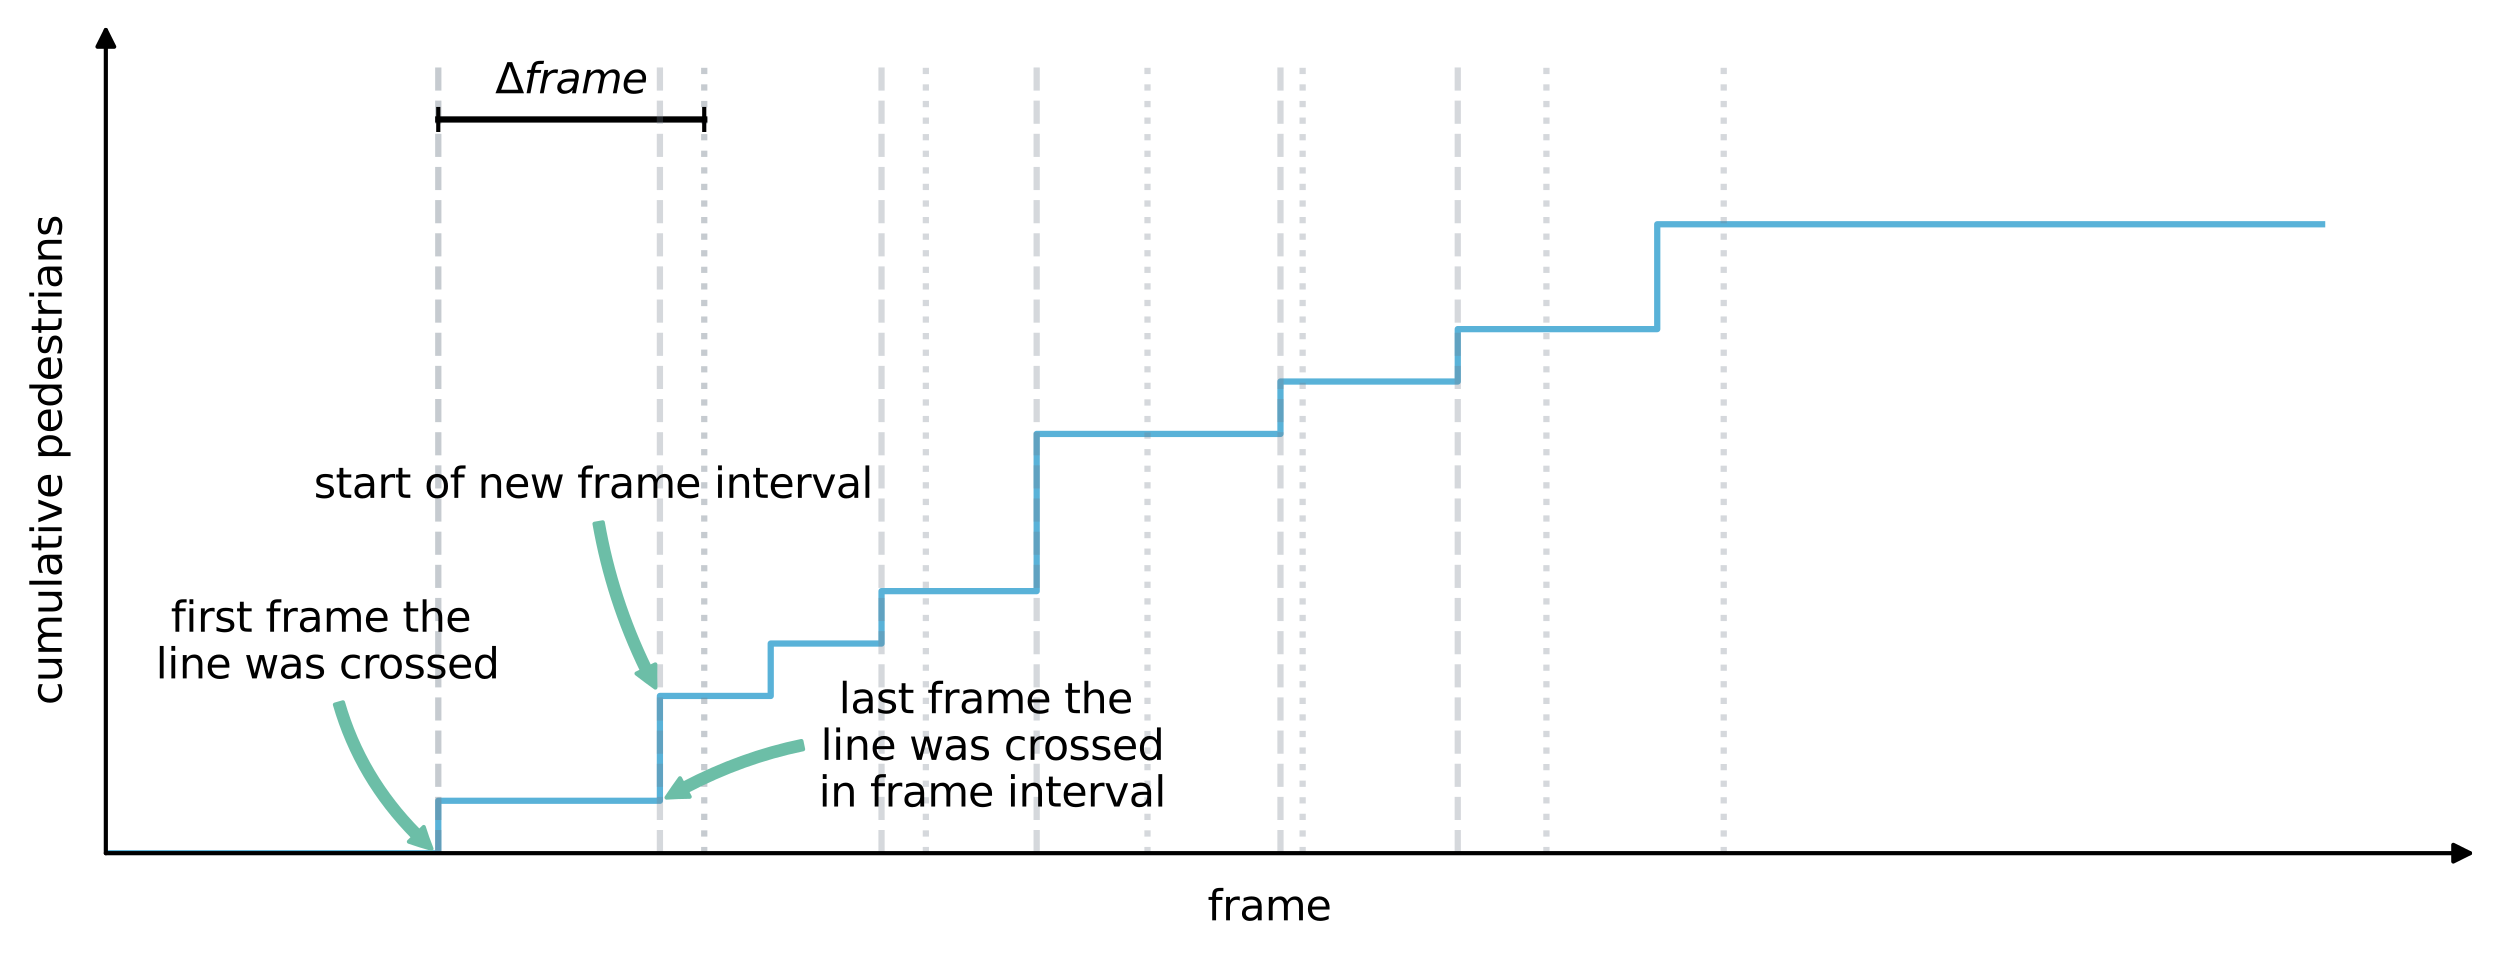 <?xml version="1.0" encoding="utf-8" standalone="no"?>
<!DOCTYPE svg PUBLIC "-//W3C//DTD SVG 1.1//EN"
  "http://www.w3.org/Graphics/SVG/1.1/DTD/svg11.dtd">
<svg xmlns:xlink="http://www.w3.org/1999/xlink" width="599.46pt" height="229.956pt" viewBox="0 0 599.46 229.956" xmlns="http://www.w3.org/2000/svg" version="1.1">
 <defs>
  <style type="text/css">*{stroke-linejoin: round; stroke-linecap: butt}</style>
 </defs>
 <g id="figure_1">
  <g id="patch_1">
   <path d="M 0 229.956
L 599.46 229.956
L 599.46 0
L 0 0
z
" style="fill: #ffffff"/>
  </g>
  <g id="axes_1">
   <g id="patch_2">
    <path d="M 25.378 204.578
L 583.378 204.578
L 583.378 16.082
L 25.378 16.082
z
" style="fill: #ffffff"/>
   </g>
   <g id="line2d_1">
    <path d="M 25.378 204.578
L 105.092 204.578
L 105.092 192.012
L 158.235 192.012
L 158.235 166.879
L 184.807 166.879
L 184.807 154.312
L 211.378 154.312
L 211.378 141.746
L 248.578 141.746
L 248.578 104.047
L 307.035 104.047
L 307.035 91.48
L 349.55 91.48
L 349.55 78.914
L 397.378 78.914
L 397.378 53.781
L 556.807 53.781
" clip-path="url(#pab91cba92c)" style="fill: none; stroke: #59b2d8; stroke-width: 1.5; stroke-linecap: square"/>
   </g>
   <g id="line2d_2">
    <path d="M 105.092 204.578
L 105.092 -1
" clip-path="url(#pab91cba92c)" style="fill: none; stroke-dasharray: 5.55,2.4; stroke-dashoffset: 0; stroke: #727d8b; stroke-opacity: 0.4; stroke-width: 1.5"/>
   </g>
   <g id="line2d_3">
    <path d="M 168.864 204.578
L 168.864 -1
" clip-path="url(#pab91cba92c)" style="fill: none; stroke-dasharray: 1.5,2.475; stroke-dashoffset: 0; stroke: #727d8b; stroke-opacity: 0.4; stroke-width: 1.5"/>
   </g>
   <g id="line2d_4">
    <path d="M 105.092 28.648
L 168.864 28.648
" clip-path="url(#pab91cba92c)" style="fill: none; stroke: #000000; stroke-width: 1.5; stroke-linecap: square"/>
    <defs>
     <path id="m30f5988ac1" d="M 0 3
L 0 -3
" style="stroke: #000000"/>
    </defs>
    <g clip-path="url(#pab91cba92c)">
     <use xlink:href="#m30f5988ac1" x="105.092" y="28.648" style="stroke: #000000"/>
     <use xlink:href="#m30f5988ac1" x="168.864" y="28.648" style="stroke: #000000"/>
    </g>
   </g>
   <g id="line2d_5">
    <path d="M 158.235 204.578
L 158.235 -1
" clip-path="url(#pab91cba92c)" style="fill: none; stroke-dasharray: 5.55,2.4; stroke-dashoffset: 0; stroke: #727d8b; stroke-opacity: 0.3; stroke-width: 1.5"/>
   </g>
   <g id="line2d_6">
    <path d="M 222.007 204.578
L 222.007 -1
" clip-path="url(#pab91cba92c)" style="fill: none; stroke-dasharray: 1.5,2.475; stroke-dashoffset: 0; stroke: #727d8b; stroke-opacity: 0.3; stroke-width: 1.5"/>
   </g>
   <g id="line2d_7">
    <path d="M 211.378 204.578
L 211.378 -1
" clip-path="url(#pab91cba92c)" style="fill: none; stroke-dasharray: 5.55,2.4; stroke-dashoffset: 0; stroke: #727d8b; stroke-opacity: 0.3; stroke-width: 1.5"/>
   </g>
   <g id="line2d_8">
    <path d="M 275.15 204.578
L 275.15 -1
" clip-path="url(#pab91cba92c)" style="fill: none; stroke-dasharray: 1.5,2.475; stroke-dashoffset: 0; stroke: #727d8b; stroke-opacity: 0.3; stroke-width: 1.5"/>
   </g>
   <g id="line2d_9">
    <path d="M 248.578 204.578
L 248.578 -1
" clip-path="url(#pab91cba92c)" style="fill: none; stroke-dasharray: 5.55,2.4; stroke-dashoffset: 0; stroke: #727d8b; stroke-opacity: 0.3; stroke-width: 1.5"/>
   </g>
   <g id="line2d_10">
    <path d="M 312.35 204.578
L 312.35 -1
" clip-path="url(#pab91cba92c)" style="fill: none; stroke-dasharray: 1.5,2.475; stroke-dashoffset: 0; stroke: #727d8b; stroke-opacity: 0.3; stroke-width: 1.5"/>
   </g>
   <g id="line2d_11">
    <path d="M 307.035 204.578
L 307.035 -1
" clip-path="url(#pab91cba92c)" style="fill: none; stroke-dasharray: 5.55,2.4; stroke-dashoffset: 0; stroke: #727d8b; stroke-opacity: 0.3; stroke-width: 1.5"/>
   </g>
   <g id="line2d_12">
    <path d="M 370.807 204.578
L 370.807 -1
" clip-path="url(#pab91cba92c)" style="fill: none; stroke-dasharray: 1.5,2.475; stroke-dashoffset: 0; stroke: #727d8b; stroke-opacity: 0.3; stroke-width: 1.5"/>
   </g>
   <g id="line2d_13">
    <path d="M 349.55 204.578
L 349.55 -1
" clip-path="url(#pab91cba92c)" style="fill: none; stroke-dasharray: 5.55,2.4; stroke-dashoffset: 0; stroke: #727d8b; stroke-opacity: 0.3; stroke-width: 1.5"/>
   </g>
   <g id="line2d_14">
    <path d="M 413.321 204.578
L 413.321 -1
" clip-path="url(#pab91cba92c)" style="fill: none; stroke-dasharray: 1.5,2.475; stroke-dashoffset: 0; stroke: #727d8b; stroke-opacity: 0.3; stroke-width: 1.5"/>
   </g>
   <g id="mpl_toolkits.axisartist.axis_artist_1">
    <g id="patch_3">
     <path d="M 25.378 204.578
L 583.378 204.578
L 592.26 204.578
" style="fill: none; stroke: #000000; stroke-linecap: round"/>
     <path d="M 588.26 202.578
L 592.26 204.578
L 588.26 206.578
z
" style="stroke: #000000; stroke-linecap: round"/>
    </g>
    <g id="text_1">
     <!-- frame -->
     <g transform="translate(289.552 220.676) scale(0.1 -0.1)">
      <defs>
       <path id="DejaVuSans-66" d="M 2375 4863
L 2375 4384
L 1825 4384
Q 1516 4384 1395 4259
Q 1275 4134 1275 3809
L 1275 3500
L 2222 3500
L 2222 3053
L 1275 3053
L 1275 0
L 697 0
L 697 3053
L 147 3053
L 147 3500
L 697 3500
L 697 3744
Q 697 4328 969 4595
Q 1241 4863 1831 4863
L 2375 4863
z
" transform="scale(0.016)"/>
       <path id="DejaVuSans-72" d="M 2631 2963
Q 2534 3019 2420 3045
Q 2306 3072 2169 3072
Q 1681 3072 1420 2755
Q 1159 2438 1159 1844
L 1159 0
L 581 0
L 581 3500
L 1159 3500
L 1159 2956
Q 1341 3275 1631 3429
Q 1922 3584 2338 3584
Q 2397 3584 2469 3576
Q 2541 3569 2628 3553
L 2631 2963
z
" transform="scale(0.016)"/>
       <path id="DejaVuSans-61" d="M 2194 1759
Q 1497 1759 1228 1600
Q 959 1441 959 1056
Q 959 750 1161 570
Q 1363 391 1709 391
Q 2188 391 2477 730
Q 2766 1069 2766 1631
L 2766 1759
L 2194 1759
z
M 3341 1997
L 3341 0
L 2766 0
L 2766 531
Q 2569 213 2275 61
Q 1981 -91 1556 -91
Q 1019 -91 701 211
Q 384 513 384 1019
Q 384 1609 779 1909
Q 1175 2209 1959 2209
L 2766 2209
L 2766 2266
Q 2766 2663 2505 2880
Q 2244 3097 1772 3097
Q 1472 3097 1187 3025
Q 903 2953 641 2809
L 641 3341
Q 956 3463 1253 3523
Q 1550 3584 1831 3584
Q 2591 3584 2966 3190
Q 3341 2797 3341 1997
z
" transform="scale(0.016)"/>
       <path id="DejaVuSans-6d" d="M 3328 2828
Q 3544 3216 3844 3400
Q 4144 3584 4550 3584
Q 5097 3584 5394 3201
Q 5691 2819 5691 2113
L 5691 0
L 5113 0
L 5113 2094
Q 5113 2597 4934 2840
Q 4756 3084 4391 3084
Q 3944 3084 3684 2787
Q 3425 2491 3425 1978
L 3425 0
L 2847 0
L 2847 2094
Q 2847 2600 2669 2842
Q 2491 3084 2119 3084
Q 1678 3084 1418 2786
Q 1159 2488 1159 1978
L 1159 0
L 581 0
L 581 3500
L 1159 3500
L 1159 2956
Q 1356 3278 1631 3431
Q 1906 3584 2284 3584
Q 2666 3584 2933 3390
Q 3200 3197 3328 2828
z
" transform="scale(0.016)"/>
       <path id="DejaVuSans-65" d="M 3597 1894
L 3597 1613
L 953 1613
Q 991 1019 1311 708
Q 1631 397 2203 397
Q 2534 397 2845 478
Q 3156 559 3463 722
L 3463 178
Q 3153 47 2828 -22
Q 2503 -91 2169 -91
Q 1331 -91 842 396
Q 353 884 353 1716
Q 353 2575 817 3079
Q 1281 3584 2069 3584
Q 2775 3584 3186 3129
Q 3597 2675 3597 1894
z
M 3022 2063
Q 3016 2534 2758 2815
Q 2500 3097 2075 3097
Q 1594 3097 1305 2825
Q 1016 2553 972 2059
L 3022 2063
z
" transform="scale(0.016)"/>
      </defs>
      <use xlink:href="#DejaVuSans-66"/>
      <use xlink:href="#DejaVuSans-72" x="35.205"/>
      <use xlink:href="#DejaVuSans-61" x="76.318"/>
      <use xlink:href="#DejaVuSans-6d" x="137.598"/>
      <use xlink:href="#DejaVuSans-65" x="235.01"/>
     </g>
    </g>
   </g>
   <g id="mpl_toolkits.axisartist.axis_artist_2">
    <g id="patch_4">
     <path d="M 25.378 204.578
L 25.378 16.082
L 25.378 7.2
" style="fill: none; stroke: #000000; stroke-linecap: round"/>
     <path d="M 23.378 11.2
L 25.378 7.2
L 27.378 11.2
z
" style="stroke: #000000; stroke-linecap: round"/>
    </g>
    <g id="text_2">
     <!-- cumulative pedestrians -->
     <g transform="translate(14.798 169.063) rotate(-90) scale(0.1 -0.1)">
      <defs>
       <path id="DejaVuSans-63" d="M 3122 3366
L 3122 2828
Q 2878 2963 2633 3030
Q 2388 3097 2138 3097
Q 1578 3097 1268 2742
Q 959 2388 959 1747
Q 959 1106 1268 751
Q 1578 397 2138 397
Q 2388 397 2633 464
Q 2878 531 3122 666
L 3122 134
Q 2881 22 2623 -34
Q 2366 -91 2075 -91
Q 1284 -91 818 406
Q 353 903 353 1747
Q 353 2603 823 3093
Q 1294 3584 2113 3584
Q 2378 3584 2631 3529
Q 2884 3475 3122 3366
z
" transform="scale(0.016)"/>
       <path id="DejaVuSans-75" d="M 544 1381
L 544 3500
L 1119 3500
L 1119 1403
Q 1119 906 1312 657
Q 1506 409 1894 409
Q 2359 409 2629 706
Q 2900 1003 2900 1516
L 2900 3500
L 3475 3500
L 3475 0
L 2900 0
L 2900 538
Q 2691 219 2414 64
Q 2138 -91 1772 -91
Q 1169 -91 856 284
Q 544 659 544 1381
z
M 1991 3584
L 1991 3584
z
" transform="scale(0.016)"/>
       <path id="DejaVuSans-6c" d="M 603 4863
L 1178 4863
L 1178 0
L 603 0
L 603 4863
z
" transform="scale(0.016)"/>
       <path id="DejaVuSans-74" d="M 1172 4494
L 1172 3500
L 2356 3500
L 2356 3053
L 1172 3053
L 1172 1153
Q 1172 725 1289 603
Q 1406 481 1766 481
L 2356 481
L 2356 0
L 1766 0
Q 1100 0 847 248
Q 594 497 594 1153
L 594 3053
L 172 3053
L 172 3500
L 594 3500
L 594 4494
L 1172 4494
z
" transform="scale(0.016)"/>
       <path id="DejaVuSans-69" d="M 603 3500
L 1178 3500
L 1178 0
L 603 0
L 603 3500
z
M 603 4863
L 1178 4863
L 1178 4134
L 603 4134
L 603 4863
z
" transform="scale(0.016)"/>
       <path id="DejaVuSans-76" d="M 191 3500
L 800 3500
L 1894 563
L 2988 3500
L 3597 3500
L 2284 0
L 1503 0
L 191 3500
z
" transform="scale(0.016)"/>
       <path id="DejaVuSans-20" transform="scale(0.016)"/>
       <path id="DejaVuSans-70" d="M 1159 525
L 1159 -1331
L 581 -1331
L 581 3500
L 1159 3500
L 1159 2969
Q 1341 3281 1617 3432
Q 1894 3584 2278 3584
Q 2916 3584 3314 3078
Q 3713 2572 3713 1747
Q 3713 922 3314 415
Q 2916 -91 2278 -91
Q 1894 -91 1617 61
Q 1341 213 1159 525
z
M 3116 1747
Q 3116 2381 2855 2742
Q 2594 3103 2138 3103
Q 1681 3103 1420 2742
Q 1159 2381 1159 1747
Q 1159 1113 1420 752
Q 1681 391 2138 391
Q 2594 391 2855 752
Q 3116 1113 3116 1747
z
" transform="scale(0.016)"/>
       <path id="DejaVuSans-64" d="M 2906 2969
L 2906 4863
L 3481 4863
L 3481 0
L 2906 0
L 2906 525
Q 2725 213 2448 61
Q 2172 -91 1784 -91
Q 1150 -91 751 415
Q 353 922 353 1747
Q 353 2572 751 3078
Q 1150 3584 1784 3584
Q 2172 3584 2448 3432
Q 2725 3281 2906 2969
z
M 947 1747
Q 947 1113 1208 752
Q 1469 391 1925 391
Q 2381 391 2643 752
Q 2906 1113 2906 1747
Q 2906 2381 2643 2742
Q 2381 3103 1925 3103
Q 1469 3103 1208 2742
Q 947 2381 947 1747
z
" transform="scale(0.016)"/>
       <path id="DejaVuSans-73" d="M 2834 3397
L 2834 2853
Q 2591 2978 2328 3040
Q 2066 3103 1784 3103
Q 1356 3103 1142 2972
Q 928 2841 928 2578
Q 928 2378 1081 2264
Q 1234 2150 1697 2047
L 1894 2003
Q 2506 1872 2764 1633
Q 3022 1394 3022 966
Q 3022 478 2636 193
Q 2250 -91 1575 -91
Q 1294 -91 989 -36
Q 684 19 347 128
L 347 722
Q 666 556 975 473
Q 1284 391 1588 391
Q 1994 391 2212 530
Q 2431 669 2431 922
Q 2431 1156 2273 1281
Q 2116 1406 1581 1522
L 1381 1569
Q 847 1681 609 1914
Q 372 2147 372 2553
Q 372 3047 722 3315
Q 1072 3584 1716 3584
Q 2034 3584 2315 3537
Q 2597 3491 2834 3397
z
" transform="scale(0.016)"/>
       <path id="DejaVuSans-6e" d="M 3513 2113
L 3513 0
L 2938 0
L 2938 2094
Q 2938 2591 2744 2837
Q 2550 3084 2163 3084
Q 1697 3084 1428 2787
Q 1159 2491 1159 1978
L 1159 0
L 581 0
L 581 3500
L 1159 3500
L 1159 2956
Q 1366 3272 1645 3428
Q 1925 3584 2291 3584
Q 2894 3584 3203 3211
Q 3513 2838 3513 2113
z
" transform="scale(0.016)"/>
      </defs>
      <use xlink:href="#DejaVuSans-63"/>
      <use xlink:href="#DejaVuSans-75" x="54.98"/>
      <use xlink:href="#DejaVuSans-6d" x="118.359"/>
      <use xlink:href="#DejaVuSans-75" x="215.771"/>
      <use xlink:href="#DejaVuSans-6c" x="279.15"/>
      <use xlink:href="#DejaVuSans-61" x="306.934"/>
      <use xlink:href="#DejaVuSans-74" x="368.213"/>
      <use xlink:href="#DejaVuSans-69" x="407.422"/>
      <use xlink:href="#DejaVuSans-76" x="435.205"/>
      <use xlink:href="#DejaVuSans-65" x="494.385"/>
      <use xlink:href="#DejaVuSans-20" x="555.908"/>
      <use xlink:href="#DejaVuSans-70" x="587.695"/>
      <use xlink:href="#DejaVuSans-65" x="651.172"/>
      <use xlink:href="#DejaVuSans-64" x="712.695"/>
      <use xlink:href="#DejaVuSans-65" x="776.172"/>
      <use xlink:href="#DejaVuSans-73" x="837.695"/>
      <use xlink:href="#DejaVuSans-74" x="889.795"/>
      <use xlink:href="#DejaVuSans-72" x="929.004"/>
      <use xlink:href="#DejaVuSans-69" x="970.117"/>
      <use xlink:href="#DejaVuSans-61" x="997.9"/>
      <use xlink:href="#DejaVuSans-6e" x="1059.18"/>
      <use xlink:href="#DejaVuSans-73" x="1122.559"/>
     </g>
    </g>
   </g>
   <g id="patch_5">
    <path d="M 82.232 168.406
Q 87.321 186.007 100.542 199.361
L 101.608 198.305
Q 102.408 200.892 103.454 203.511
Q 100.738 202.756 98.054 201.823
L 99.12 200.768
Q 85.542 187.052 80.311 168.961
L 82.232 168.406
z
" style="fill: #6cbea7; stroke: #6cbea7; stroke-linecap: round"/>
   </g>
   <g id="text_3">
    <!-- first frame the  -->
    <g transform="translate(40.952 151.473) scale(0.1 -0.1)">
     <defs>
      <path id="DejaVuSans-68" d="M 3513 2113
L 3513 0
L 2938 0
L 2938 2094
Q 2938 2591 2744 2837
Q 2550 3084 2163 3084
Q 1697 3084 1428 2787
Q 1159 2491 1159 1978
L 1159 0
L 581 0
L 581 4863
L 1159 4863
L 1159 2956
Q 1366 3272 1645 3428
Q 1925 3584 2291 3584
Q 2894 3584 3203 3211
Q 3513 2838 3513 2113
z
" transform="scale(0.016)"/>
     </defs>
     <use xlink:href="#DejaVuSans-66"/>
     <use xlink:href="#DejaVuSans-69" x="35.205"/>
     <use xlink:href="#DejaVuSans-72" x="62.988"/>
     <use xlink:href="#DejaVuSans-73" x="104.102"/>
     <use xlink:href="#DejaVuSans-74" x="156.201"/>
     <use xlink:href="#DejaVuSans-20" x="195.41"/>
     <use xlink:href="#DejaVuSans-66" x="227.197"/>
     <use xlink:href="#DejaVuSans-72" x="262.402"/>
     <use xlink:href="#DejaVuSans-61" x="303.516"/>
     <use xlink:href="#DejaVuSans-6d" x="364.795"/>
     <use xlink:href="#DejaVuSans-65" x="462.207"/>
     <use xlink:href="#DejaVuSans-20" x="523.73"/>
     <use xlink:href="#DejaVuSans-74" x="555.518"/>
     <use xlink:href="#DejaVuSans-68" x="594.727"/>
     <use xlink:href="#DejaVuSans-65" x="658.105"/>
     <use xlink:href="#DejaVuSans-20" x="719.629"/>
    </g>
    <!-- line was crossed -->
    <g transform="translate(37.35 162.671) scale(0.1 -0.1)">
     <defs>
      <path id="DejaVuSans-77" d="M 269 3500
L 844 3500
L 1563 769
L 2278 3500
L 2956 3500
L 3675 769
L 4391 3500
L 4966 3500
L 4050 0
L 3372 0
L 2619 2869
L 1863 0
L 1184 0
L 269 3500
z
" transform="scale(0.016)"/>
      <path id="DejaVuSans-6f" d="M 1959 3097
Q 1497 3097 1228 2736
Q 959 2375 959 1747
Q 959 1119 1226 758
Q 1494 397 1959 397
Q 2419 397 2687 759
Q 2956 1122 2956 1747
Q 2956 2369 2687 2733
Q 2419 3097 1959 3097
z
M 1959 3584
Q 2709 3584 3137 3096
Q 3566 2609 3566 1747
Q 3566 888 3137 398
Q 2709 -91 1959 -91
Q 1206 -91 779 398
Q 353 888 353 1747
Q 353 2609 779 3096
Q 1206 3584 1959 3584
z
" transform="scale(0.016)"/>
     </defs>
     <use xlink:href="#DejaVuSans-6c"/>
     <use xlink:href="#DejaVuSans-69" x="27.783"/>
     <use xlink:href="#DejaVuSans-6e" x="55.566"/>
     <use xlink:href="#DejaVuSans-65" x="118.945"/>
     <use xlink:href="#DejaVuSans-20" x="180.469"/>
     <use xlink:href="#DejaVuSans-77" x="212.256"/>
     <use xlink:href="#DejaVuSans-61" x="294.043"/>
     <use xlink:href="#DejaVuSans-73" x="355.322"/>
     <use xlink:href="#DejaVuSans-20" x="407.422"/>
     <use xlink:href="#DejaVuSans-63" x="439.209"/>
     <use xlink:href="#DejaVuSans-72" x="494.189"/>
     <use xlink:href="#DejaVuSans-6f" x="533.053"/>
     <use xlink:href="#DejaVuSans-73" x="594.234"/>
     <use xlink:href="#DejaVuSans-73" x="646.334"/>
     <use xlink:href="#DejaVuSans-65" x="698.434"/>
     <use xlink:href="#DejaVuSans-64" x="759.957"/>
    </g>
   </g>
   <g id="patch_6">
    <path d="M 192.566 179.651
Q 178.289 182.592 164.677 189.72
L 165.373 191.049
Q 162.639 191.069 159.83 191.247
Q 161.387 188.904 163.053 186.619
L 163.749 187.948
Q 177.611 180.69 192.163 177.692
L 192.566 179.651
z
" style="fill: #6cbea7; stroke: #6cbea7; stroke-linecap: round"/>
   </g>
   <g id="text_4">
    <!-- last frame the  -->
    <g transform="translate(201.132 171.007) scale(0.1 -0.1)">
     <use xlink:href="#DejaVuSans-6c"/>
     <use xlink:href="#DejaVuSans-61" x="27.783"/>
     <use xlink:href="#DejaVuSans-73" x="89.062"/>
     <use xlink:href="#DejaVuSans-74" x="141.162"/>
     <use xlink:href="#DejaVuSans-20" x="180.371"/>
     <use xlink:href="#DejaVuSans-66" x="212.158"/>
     <use xlink:href="#DejaVuSans-72" x="247.363"/>
     <use xlink:href="#DejaVuSans-61" x="288.477"/>
     <use xlink:href="#DejaVuSans-6d" x="349.756"/>
     <use xlink:href="#DejaVuSans-65" x="447.168"/>
     <use xlink:href="#DejaVuSans-20" x="508.691"/>
     <use xlink:href="#DejaVuSans-74" x="540.479"/>
     <use xlink:href="#DejaVuSans-68" x="579.688"/>
     <use xlink:href="#DejaVuSans-65" x="643.066"/>
     <use xlink:href="#DejaVuSans-20" x="704.59"/>
    </g>
    <!-- line was crossed -->
    <g transform="translate(196.778 182.205) scale(0.1 -0.1)">
     <use xlink:href="#DejaVuSans-6c"/>
     <use xlink:href="#DejaVuSans-69" x="27.783"/>
     <use xlink:href="#DejaVuSans-6e" x="55.566"/>
     <use xlink:href="#DejaVuSans-65" x="118.945"/>
     <use xlink:href="#DejaVuSans-20" x="180.469"/>
     <use xlink:href="#DejaVuSans-77" x="212.256"/>
     <use xlink:href="#DejaVuSans-61" x="294.043"/>
     <use xlink:href="#DejaVuSans-73" x="355.322"/>
     <use xlink:href="#DejaVuSans-20" x="407.422"/>
     <use xlink:href="#DejaVuSans-63" x="439.209"/>
     <use xlink:href="#DejaVuSans-72" x="494.189"/>
     <use xlink:href="#DejaVuSans-6f" x="533.053"/>
     <use xlink:href="#DejaVuSans-73" x="594.234"/>
     <use xlink:href="#DejaVuSans-73" x="646.334"/>
     <use xlink:href="#DejaVuSans-65" x="698.434"/>
     <use xlink:href="#DejaVuSans-64" x="759.957"/>
    </g>
    <!-- in frame interval -->
    <g transform="translate(196.325 193.402) scale(0.1 -0.1)">
     <use xlink:href="#DejaVuSans-69"/>
     <use xlink:href="#DejaVuSans-6e" x="27.783"/>
     <use xlink:href="#DejaVuSans-20" x="91.162"/>
     <use xlink:href="#DejaVuSans-66" x="122.949"/>
     <use xlink:href="#DejaVuSans-72" x="158.154"/>
     <use xlink:href="#DejaVuSans-61" x="199.268"/>
     <use xlink:href="#DejaVuSans-6d" x="260.547"/>
     <use xlink:href="#DejaVuSans-65" x="357.959"/>
     <use xlink:href="#DejaVuSans-20" x="419.482"/>
     <use xlink:href="#DejaVuSans-69" x="451.27"/>
     <use xlink:href="#DejaVuSans-6e" x="479.053"/>
     <use xlink:href="#DejaVuSans-74" x="542.432"/>
     <use xlink:href="#DejaVuSans-65" x="581.641"/>
     <use xlink:href="#DejaVuSans-72" x="643.164"/>
     <use xlink:href="#DejaVuSans-76" x="684.277"/>
     <use xlink:href="#DejaVuSans-61" x="743.457"/>
     <use xlink:href="#DejaVuSans-6c" x="804.736"/>
    </g>
   </g>
   <g id="patch_7">
    <path d="M 144.529 125.251
Q 147.715 143.385 155.781 159.976
L 157.13 159.32
Q 157.075 162.067 157.15 164.868
Q 154.868 163.242 152.633 161.506
L 153.982 160.851
Q 145.793 144.007 142.559 125.597
L 144.529 125.251
z
" style="fill: #6cbea7; stroke: #6cbea7; stroke-linecap: round"/>
   </g>
   <g id="text_5">
    <!-- start of new frame interval -->
    <g transform="translate(75.249 119.373) scale(0.1 -0.1)">
     <use xlink:href="#DejaVuSans-73"/>
     <use xlink:href="#DejaVuSans-74" x="52.1"/>
     <use xlink:href="#DejaVuSans-61" x="91.309"/>
     <use xlink:href="#DejaVuSans-72" x="152.588"/>
     <use xlink:href="#DejaVuSans-74" x="193.701"/>
     <use xlink:href="#DejaVuSans-20" x="232.91"/>
     <use xlink:href="#DejaVuSans-6f" x="264.697"/>
     <use xlink:href="#DejaVuSans-66" x="325.879"/>
     <use xlink:href="#DejaVuSans-20" x="361.084"/>
     <use xlink:href="#DejaVuSans-6e" x="392.871"/>
     <use xlink:href="#DejaVuSans-65" x="456.25"/>
     <use xlink:href="#DejaVuSans-77" x="517.773"/>
     <use xlink:href="#DejaVuSans-20" x="599.561"/>
     <use xlink:href="#DejaVuSans-66" x="631.348"/>
     <use xlink:href="#DejaVuSans-72" x="666.553"/>
     <use xlink:href="#DejaVuSans-61" x="707.666"/>
     <use xlink:href="#DejaVuSans-6d" x="768.945"/>
     <use xlink:href="#DejaVuSans-65" x="866.357"/>
     <use xlink:href="#DejaVuSans-20" x="927.881"/>
     <use xlink:href="#DejaVuSans-69" x="959.668"/>
     <use xlink:href="#DejaVuSans-6e" x="987.451"/>
     <use xlink:href="#DejaVuSans-74" x="1050.83"/>
     <use xlink:href="#DejaVuSans-65" x="1090.039"/>
     <use xlink:href="#DejaVuSans-72" x="1151.562"/>
     <use xlink:href="#DejaVuSans-76" x="1192.676"/>
     <use xlink:href="#DejaVuSans-61" x="1251.855"/>
     <use xlink:href="#DejaVuSans-6c" x="1313.135"/>
    </g>
   </g>
   <g id="text_6">
    <!-- $\Delta frame$ -->
    <g transform="translate(118.728 22.365) scale(0.1 -0.1)">
     <defs>
      <path id="DejaVuSans-394" d="M 2188 4044
L 906 525
L 3472 525
L 2188 4044
z
M 50 0
L 1831 4666
L 2547 4666
L 4325 0
L 50 0
z
" transform="scale(0.016)"/>
      <path id="DejaVuSans-Oblique-66" d="M 3059 4863
L 2969 4384
L 2419 4384
Q 2106 4384 1964 4261
Q 1822 4138 1753 3809
L 1691 3500
L 2638 3500
L 2553 3053
L 1606 3053
L 1013 0
L 434 0
L 1031 3053
L 481 3053
L 563 3500
L 1113 3500
L 1159 3744
Q 1278 4363 1576 4613
Q 1875 4863 2516 4863
L 3059 4863
z
" transform="scale(0.016)"/>
      <path id="DejaVuSans-Oblique-72" d="M 2853 2969
Q 2766 3016 2653 3041
Q 2541 3066 2413 3066
Q 1953 3066 1609 2717
Q 1266 2369 1153 1784
L 800 0
L 225 0
L 909 3500
L 1484 3500
L 1375 2956
Q 1603 3259 1920 3421
Q 2238 3584 2597 3584
Q 2691 3584 2781 3573
Q 2872 3563 2963 3538
L 2853 2969
z
" transform="scale(0.016)"/>
      <path id="DejaVuSans-Oblique-61" d="M 3438 1997
L 3047 0
L 2472 0
L 2578 531
Q 2325 219 2001 64
Q 1678 -91 1281 -91
Q 834 -91 548 182
Q 263 456 263 884
Q 263 1497 752 1853
Q 1241 2209 2100 2209
L 2900 2209
L 2931 2363
Q 2938 2388 2941 2417
Q 2944 2447 2944 2509
Q 2944 2788 2717 2942
Q 2491 3097 2081 3097
Q 1800 3097 1504 3025
Q 1209 2953 897 2809
L 997 3341
Q 1322 3463 1633 3523
Q 1944 3584 2234 3584
Q 2853 3584 3176 3315
Q 3500 3047 3500 2534
Q 3500 2431 3484 2292
Q 3469 2153 3438 1997
z
M 2816 1759
L 2241 1759
Q 1534 1759 1195 1570
Q 856 1381 856 984
Q 856 709 1029 553
Q 1203 397 1509 397
Q 1978 397 2328 733
Q 2678 1069 2791 1631
L 2816 1759
z
" transform="scale(0.016)"/>
      <path id="DejaVuSans-Oblique-6d" d="M 5747 2113
L 5338 0
L 4763 0
L 5166 2094
Q 5191 2228 5203 2325
Q 5216 2422 5216 2491
Q 5216 2772 5059 2928
Q 4903 3084 4622 3084
Q 4203 3084 3875 2770
Q 3547 2456 3450 1953
L 3066 0
L 2491 0
L 2900 2094
Q 2925 2209 2937 2307
Q 2950 2406 2950 2484
Q 2950 2769 2794 2926
Q 2638 3084 2363 3084
Q 1938 3084 1609 2770
Q 1281 2456 1184 1953
L 800 0
L 225 0
L 909 3500
L 1484 3500
L 1375 2956
Q 1609 3263 1923 3423
Q 2238 3584 2597 3584
Q 2978 3584 3223 3384
Q 3469 3184 3519 2828
Q 3781 3197 4126 3390
Q 4472 3584 4856 3584
Q 5306 3584 5551 3325
Q 5797 3066 5797 2591
Q 5797 2488 5784 2364
Q 5772 2241 5747 2113
z
" transform="scale(0.016)"/>
      <path id="DejaVuSans-Oblique-65" d="M 3078 2063
Q 3088 2113 3092 2166
Q 3097 2219 3097 2272
Q 3097 2653 2873 2875
Q 2650 3097 2266 3097
Q 1838 3097 1509 2826
Q 1181 2556 1013 2059
L 3078 2063
z
M 3578 1613
L 903 1613
Q 884 1494 878 1425
Q 872 1356 872 1306
Q 872 872 1139 634
Q 1406 397 1894 397
Q 2269 397 2603 481
Q 2938 566 3225 728
L 3116 159
Q 2806 34 2476 -28
Q 2147 -91 1806 -91
Q 1078 -91 686 257
Q 294 606 294 1247
Q 294 1794 489 2264
Q 684 2734 1063 3103
Q 1306 3334 1642 3459
Q 1978 3584 2356 3584
Q 2950 3584 3301 3228
Q 3653 2872 3653 2272
Q 3653 2128 3634 1964
Q 3616 1800 3578 1613
z
" transform="scale(0.016)"/>
     </defs>
     <use xlink:href="#DejaVuSans-394" transform="translate(0 0.016)"/>
     <use xlink:href="#DejaVuSans-Oblique-66" transform="translate(68.408 0.016)"/>
     <use xlink:href="#DejaVuSans-Oblique-72" transform="translate(103.613 0.016)"/>
     <use xlink:href="#DejaVuSans-Oblique-61" transform="translate(144.727 0.016)"/>
     <use xlink:href="#DejaVuSans-Oblique-6d" transform="translate(206.006 0.016)"/>
     <use xlink:href="#DejaVuSans-Oblique-65" transform="translate(303.418 0.016)"/>
    </g>
   </g>
  </g>
 </g>
 <defs>
  <clipPath id="pab91cba92c">
   <rect x="25.378" y="16.082" width="558" height="188.496"/>
  </clipPath>
 </defs>
</svg>
